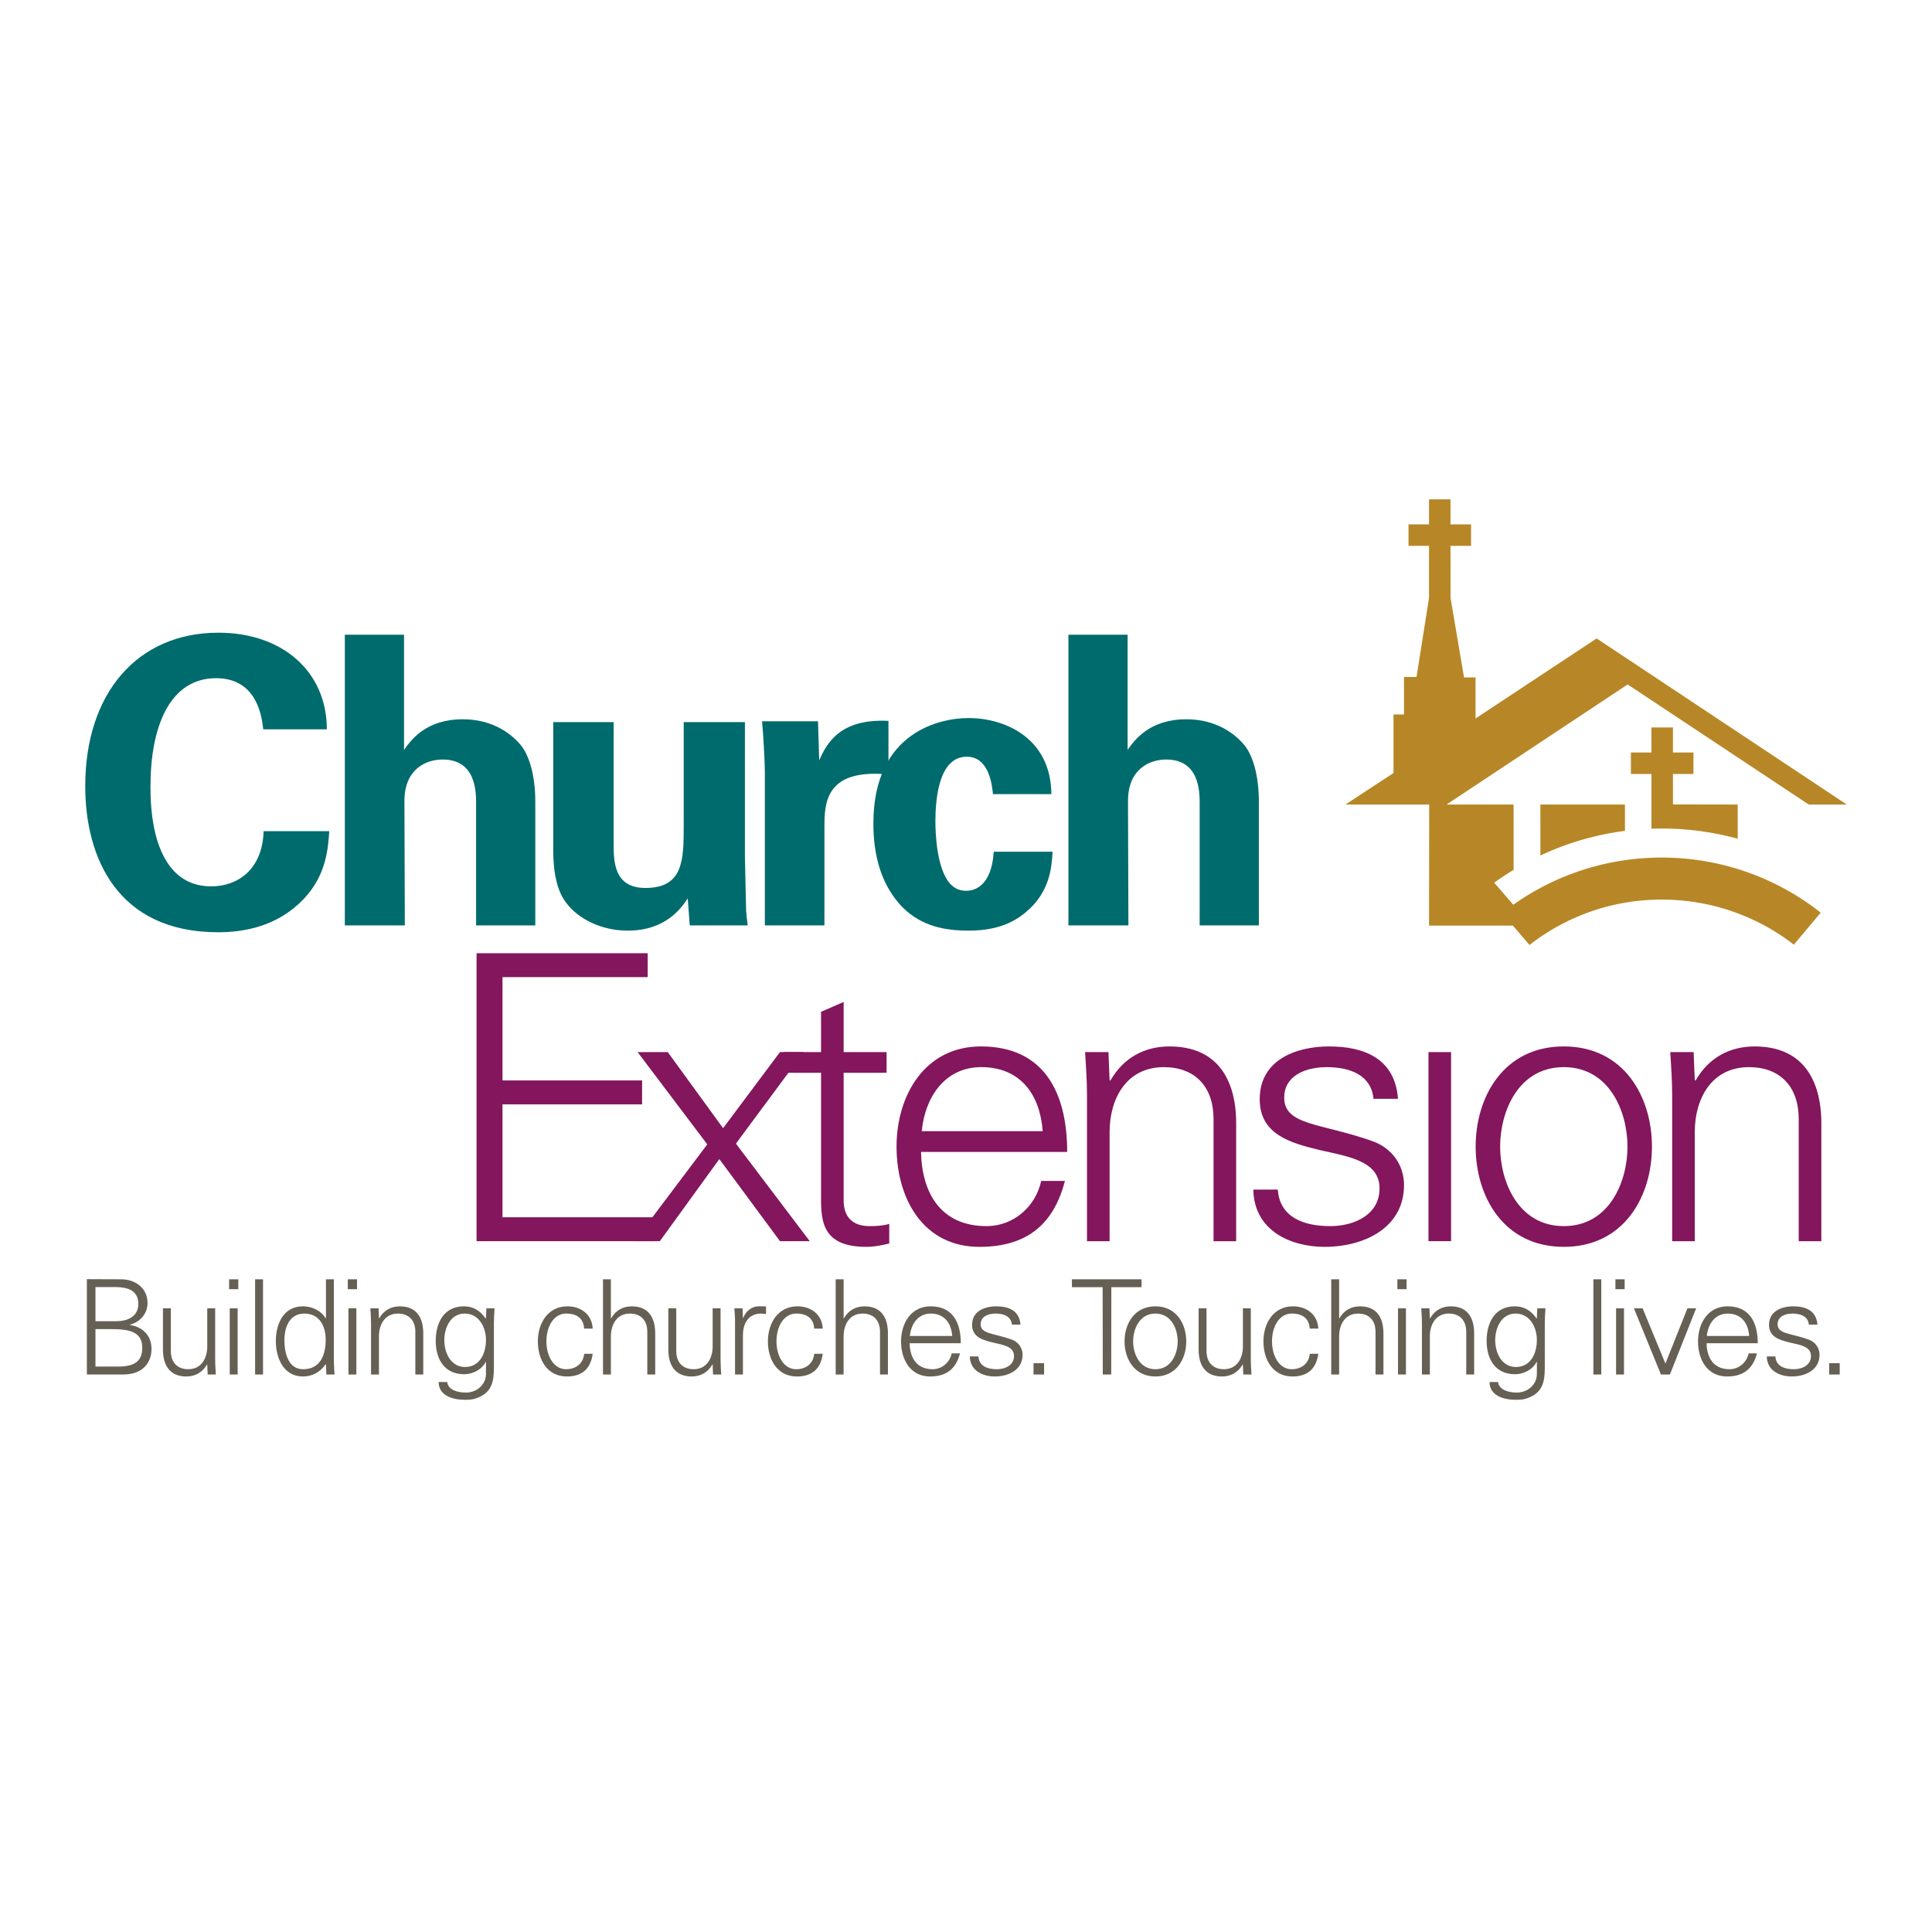 <svg xmlns="http://www.w3.org/2000/svg" width="2500" height="2500" viewBox="0 0 192.756 192.756"><g fill-rule="evenodd" clip-rule="evenodd"><path fill="#fff" d="M0 0h192.756v192.756H0V0z"/><path fill="#83165d" d="M65.217 123.834v-2.389H50.134v-11.261h13.929v-2.389H50.134V97.488h14.487v-2.387H47.547v28.733h17.67z"/><path fill="#83165d" d="M72.144 112.559l-5.525-7.594h-3.007l6.953 9.209-7.216 9.584-.075.076h2.556l5.938-8.193 6.051 8.193h2.97l-7.367-9.734 6.766-9.135h-2.369l-5.675 7.594z"/><path d="M81.917 118.797c0 2.557-.263 5.602 4.51 5.602.751 0 1.578-.152 2.293-.34v-1.953c-.602.188-1.278.225-1.955.225-1.729 0-2.631-.939-2.594-2.668v-12.629h4.285v-2.068h-4.285v-4.998l-2.255.979v4.02h-3.759v2.068h3.759v11.762h.001zM106.473 114.926c0-5.9-2.293-10.523-8.607-10.523-5.6 0-8.418 4.887-8.418 9.998 0 5.148 2.631 9.998 8.268 9.998 4.549 0 7.367-2.068 8.531-6.578h-2.367c-.564 2.594-2.781 4.51-5.449 4.51-4.624 0-6.465-3.383-6.54-7.404h14.582v-.001zm-14.508-2.067c.301-3.309 2.255-6.391 5.938-6.391 3.91 0 5.865 2.744 6.127 6.391H91.965zM110.703 112.971c0-3.381 1.691-6.502 5.412-6.502 3.082 0 4.961 1.918 4.961 5.188v12.178h2.256v-11.803c0-2.18-.49-7.629-6.654-7.629-2.441 0-4.584 1.09-5.9 3.42l-.074-.074-.113-2.783h-2.33c.074 1.279.188 2.783.188 4.248v14.621h2.256v-10.864h-.002zM125.682 109.664c0 3.496 3.008 4.359 5.977 5.074 3.008.676 5.977 1.127 5.977 3.834 0 2.631-2.52 3.758-4.924 3.758-2.557 0-5.037-.826-5.225-3.646h-2.443c.074 4.172 3.834 5.715 7.104 5.715 3.984 0 7.932-1.918 7.932-6.164 0-2.031-1.242-3.723-3.195-4.398-5.111-1.805-8.758-1.541-8.758-4.322 0-2.217 2.143-3.045 4.248-3.045 2.33 0 4.434.789 4.66 3.158h2.443c-.301-3.984-3.309-5.225-6.879-5.225-3.308-.001-6.917 1.353-6.917 5.261zM142.52 104.965v18.869h2.255v-18.869h-2.255zM162.375 114.4c0 3.494-1.805 7.93-6.354 7.93-4.547 0-6.352-4.436-6.352-7.93 0-3.496 1.805-7.932 6.352-7.932 4.549.001 6.354 4.436 6.354 7.932zm-6.354-9.998c-6.014 0-8.795 5.037-8.795 9.998s2.781 9.998 8.795 9.998 8.795-5.037 8.795-9.998-2.781-9.998-8.795-9.998zM169.086 112.971c0-3.381 1.691-6.502 5.412-6.502 3.082 0 4.961 1.918 4.961 5.188v12.178h2.256v-11.803c0-2.18-.49-7.629-6.654-7.629-2.443 0-4.586 1.09-5.9 3.42l-.074-.074-.113-2.783h-2.33c.074 1.279.188 2.783.188 4.248v14.621h2.256v-10.864h-.002z" fill="#83165d"/><path d="M32.609 72.765c0-5.784-4.459-9.641-10.807-9.641-8.156 0-13.298 6.106-13.298 15.305 0 7.19 3.254 14.582 13.258 14.582 2.651 0 5.905-.603 8.477-3.254 2.33-2.41 2.491-5.102 2.611-6.829h-6.548c-.121 3.856-2.611 5.503-5.223 5.503-6.066 0-6.066-8.235-6.066-9.962 0-5.986 1.928-10.806 6.548-10.806 4.219 0 4.58 4.098 4.701 5.102h6.347zM34.404 92.328h5.986l-.04-12.413c0-3.173 2.129-4.137 3.817-4.137 3.334 0 3.334 3.253 3.334 4.418v12.131h5.906V79.996c0-2.651-.603-4.499-1.326-5.503-.964-1.245-2.893-2.731-5.906-2.731-3.696 0-5.182 2.089-5.865 3.053v-11.49h-5.906v29.003zM55.197 72.042v12.613c0 1.004 0 3.816 1.326 5.463 1.125 1.486 3.375 2.731 6.107 2.731 3.857 0 5.383-2.33 5.986-3.213l.201 2.691h5.785c-.08-.562-.12-.924-.161-1.486 0-.522-.04-1.045-.121-5.423V72.042h-6.106v10.243c0 3.455 0 6.307-3.817 6.307-3.174 0-3.174-2.691-3.174-4.459V72.042h-6.026zM76.308 92.328h5.946V82.326c0-2.53.361-5.624 6.388-5.062v-5.343c-4.821-.241-6.146 2.21-6.91 3.937l-.12-3.896h-5.584c.12 1.165.281 4.097.281 5.061v15.305h-.001z" fill="#006b6d"/><path d="M104.895 79.233c-.041-5.504-4.5-7.593-8.277-7.593-2.691 0-9.481 1.286-9.481 10.525 0 3.254.803 5.945 2.571 7.994 1.848 2.089 4.219 2.691 6.91 2.691 2.531 0 4.339-.643 5.785-1.888 2.332-1.968 2.531-4.419 2.613-5.985h-5.867c-.24 3.615-2.088 3.896-2.731 3.896-.442 0-1.044-.08-1.607-.683-1.366-1.486-1.486-5.101-1.486-6.226 0-2.209.321-6.467 3.133-6.467 2.291 0 2.531 3.013 2.611 3.736h5.826zM106.596 92.328h5.986l-.041-12.413c0-3.173 2.129-4.137 3.816-4.137 3.334 0 3.334 3.253 3.334 4.418v12.131h5.906V79.996c0-2.651-.602-4.499-1.326-5.503-.963-1.245-2.891-2.731-5.904-2.731-3.697 0-5.184 2.089-5.865 3.053v-11.49h-5.906v29.003z" fill="#006b6d"/><path d="M9.524 132.607h1.579c1.79 0 3.092.25 3.092 1.869 0 1.461-.947 1.895-2.579 1.867H9.524v-3.736zm0-.789v-3.408h2.026c1.119.014 2.25.291 2.25 1.678 0 1.295-1.105 1.73-2.21 1.73H9.524l2.763 5.316c2.065 0 2.829-1.291 2.829-2.539 0-1.355-.869-2.197-2.158-2.408v-.027c1-.236 1.763-1.094 1.763-2.152 0-1.518-1.237-2.373-2.645-2.373l-3.408-.014v9.514h3.618l-2.762-5.317zM20.678 134.332c0 1.184-.592 2.275-1.895 2.275-1.079 0-1.737-.67-1.737-1.814v-4.264h-.789v4.131c0 .764.171 2.672 2.329 2.672.855 0 1.605-.383 2.066-1.197l.026.025.04.975h.816c-.026-.447-.066-.975-.066-1.488v-5.117h-.79v3.802zM22.922 130.529v6.605h.789v-6.605h-.789zm.855-2.894h-.92v.986h.92v-.986zM26.241 127.635h-.789v9.5h.789v-9.5zM32.494 133.674c0 1.5-.526 2.934-2.25 2.934-1.513 0-1.868-1.67-1.868-2.895 0-1.264.487-2.658 1.987-2.658 1.539 0 2.131 1.277 2.131 2.619zm.066 3.461h.816c-.026-.447-.066-.975-.066-1.488v-8.012h-.79v3.867l-.026.027c-.46-.777-1.382-1.197-2.263-1.197-1.961 0-2.711 1.762-2.711 3.473 0 1.658.75 3.527 2.711 3.527.921 0 1.723-.436 2.263-1.225l.026.053.04.975zM34.764 130.529v6.605h.79v-6.605h-.79zm.856-2.894h-.921v.986h.921v-.986zM37.807 133.332c0-1.186.592-2.277 1.895-2.277 1.079 0 1.737.672 1.737 1.816v4.264h.79v-4.133c0-.762-.171-2.67-2.329-2.67-.855 0-1.605.381-2.066 1.197l-.026-.027-.04-.973h-.815c.026.447.065.973.065 1.486v5.119h.79v-3.802h-.001zM48.485 133.688c0 1.289-.579 2.697-2.092 2.697-1.447 0-2.065-1.461-2.065-2.672s.605-2.658 2.039-2.658c1.421 0 2.118 1.369 2.118 2.633zm0-2.186l-.026.053c-.526-.762-1.21-1.223-2.171-1.223-2.013 0-2.815 1.658-2.815 3.447 0 1.816.855 3.328 2.842 3.328.855 0 1.764-.461 2.145-1.236h.026v1.236c-.026 1.105-.974 1.83-2 1.83-.842 0-1.776-.264-1.868-1.053h-.855c0 1.367 1.421 1.775 2.619 1.775.618 0 .974-.053 1.5-.303 1.46-.684 1.395-2.064 1.395-3.381v-3.961c0-.514.039-1.039.065-1.486h-.815l-.042.974zM59.134 132.555c-.066-1.408-1.171-2.223-2.526-2.223-1.961 0-2.947 1.709-2.947 3.5 0 1.803.921 3.5 2.895 3.5 1.5 0 2.369-.75 2.579-2.264h-.855c-.065.908-.776 1.539-1.803 1.539-1.21 0-1.96-1.275-1.96-2.789 0-1.5.75-2.764 1.96-2.764 1.093 0 1.737.486 1.803 1.5h.854v.001zM60.95 127.635h-.79v9.5h.79v-3.803c0-1.186.592-2.277 1.895-2.277 1.079 0 1.736.672 1.736 1.816v4.264h.79v-4.133c0-.762-.171-2.67-2.329-2.67-.855 0-1.605.381-2.066 1.197h-.026v-3.894zM71.102 134.332c0 1.184-.592 2.275-1.895 2.275-1.079 0-1.737-.67-1.737-1.814v-4.264h-.79v4.131c0 .764.171 2.672 2.329 2.672.855 0 1.605-.383 2.065-1.197l.026.025.04.975h.816c-.026-.447-.065-.975-.065-1.488v-5.117h-.79v3.802h.001zM74.123 133.16c.026-1.264.645-2.105 1.816-2.105.158 0 .329.039.487.053v-.764c-.263-.012-.526-.025-.79-.012-.658.025-1.25.5-1.487 1.17h-.026l-.039-.973h-.816c.026.447.079.973.066 1.486v5.119h.789v-3.974zM82.088 132.555c-.066-1.408-1.171-2.223-2.526-2.223-1.961 0-2.948 1.709-2.948 3.5 0 1.803.921 3.5 2.895 3.5 1.5 0 2.369-.75 2.579-2.264h-.855c-.065.908-.776 1.539-1.802 1.539-1.211 0-1.961-1.275-1.961-2.789 0-1.5.75-2.764 1.961-2.764 1.092 0 1.737.486 1.802 1.5h.855v.001zM84.167 127.635h-.79v9.5h.79v-3.803c0-1.186.592-2.277 1.895-2.277 1.079 0 1.737.672 1.737 1.816v4.264h.79v-4.133c0-.762-.17-2.67-2.329-2.67-.855 0-1.605.381-2.065 1.197h-.026v-3.894h-.002zM95.858 134.016c0-2.066-.803-3.684-3.013-3.684-1.96 0-2.947 1.709-2.947 3.5 0 1.803.921 3.5 2.895 3.5 1.592 0 2.579-.725 2.987-2.303h-.829c-.197.908-.974 1.578-1.908 1.578-1.618 0-2.263-1.184-2.29-2.592h5.105v.001zm-5.079-.725c.105-1.156.79-2.236 2.079-2.236 1.369 0 2.053.961 2.145 2.236h-4.224zM96.984 132.174c0 1.225 1.053 1.525 2.092 1.775 1.053.238 2.092.396 2.092 1.342 0 .922-.881 1.316-1.723 1.316-.896 0-1.764-.289-1.83-1.275h-.855c.026 1.461 1.341 2 2.488 2 1.395 0 2.775-.672 2.775-2.158 0-.711-.434-1.303-1.119-1.539-1.789-.633-3.064-.541-3.064-1.514 0-.777.75-1.066 1.486-1.066.816 0 1.553.277 1.631 1.105h.855c-.105-1.395-1.158-1.828-2.408-1.828-1.156 0-2.42.473-2.42 1.842zM104.168 137.135v-1.133h-1.053v1.133h1.053zM110.023 137.135h.844l.012-8.711h3.014v-.789h-6.948v.789h3.067l.011 8.711z" fill="#666054"/><path d="M117.498 133.832c0 1.223-.631 2.775-2.223 2.775s-2.223-1.553-2.223-2.775c0-1.225.631-2.777 2.223-2.777s2.223 1.552 2.223 2.777zm-2.223-3.5c-2.105 0-3.08 1.762-3.08 3.5 0 1.736.975 3.5 3.08 3.5s3.078-1.764 3.078-3.5c.001-1.738-.972-3.5-3.078-3.5zM124.006 134.332c0 1.184-.592 2.275-1.895 2.275-1.078 0-1.736-.67-1.736-1.814v-4.264h-.789v4.131c0 .764.17 2.672 2.328 2.672.855 0 1.605-.383 2.066-1.197l.025.025.039.975h.816c-.027-.447-.066-.975-.066-1.488v-5.117h-.789v3.802h.001zM131.527 132.555c-.066-1.408-1.172-2.223-2.527-2.223-1.961 0-2.947 1.709-2.947 3.5 0 1.803.922 3.5 2.895 3.5 1.5 0 2.369-.75 2.58-2.264h-.855c-.066.908-.777 1.539-1.803 1.539-1.211 0-1.961-1.275-1.961-2.789 0-1.5.75-2.764 1.961-2.764 1.092 0 1.736.486 1.803 1.5h.854v.001zM133.605 127.635h-.789v9.5h.789v-3.803c0-1.186.592-2.277 1.895-2.277 1.08 0 1.736.672 1.736 1.816v4.264h.791v-4.133c0-.762-.172-2.67-2.33-2.67-.855 0-1.605.381-2.064 1.197h-.027v-3.894h-.001zM139.48 130.529v6.605h.791v-6.605h-.791zm.856-2.894h-.92v.986h.92v-.986zM142.656 133.332c0-1.186.592-2.277 1.895-2.277 1.078 0 1.736.672 1.736 1.816v4.264h.789v-4.133c0-.762-.17-2.67-2.328-2.67-.855 0-1.605.381-2.066 1.197l-.025-.027-.041-.973h-.814c.025.447.064.973.064 1.486v5.119h.791v-3.802h-.001zM153.334 133.688c0 1.289-.58 2.697-2.092 2.697-1.447 0-2.066-1.461-2.066-2.672s.605-2.658 2.039-2.658c1.422 0 2.119 1.369 2.119 2.633zm0-2.186l-.027.053c-.525-.762-1.209-1.223-2.17-1.223-2.014 0-2.816 1.658-2.816 3.447 0 1.816.855 3.328 2.842 3.328.855 0 1.764-.461 2.145-1.236h.027v1.236c-.027 1.105-.975 1.83-2 1.83-.842 0-1.777-.264-1.869-1.053h-.855c0 1.367 1.422 1.775 2.619 1.775.619 0 .975-.053 1.5-.303 1.461-.684 1.395-2.064 1.395-3.381v-3.961c0-.514.039-1.039.066-1.486h-.816l-.041.974zM159.76 127.635h-.789v9.5h.789v-9.5zM161.236 130.529v6.605h.789v-6.605h-.789zm.856-2.894h-.922v.986h.922v-.986zM163.014 130.529l2.699 6.606h.894l2.618-6.606h-.868l-2.197 5.512-2.277-5.512h-.869zM175.371 134.016c0-2.066-.803-3.684-3.014-3.684-1.961 0-2.947 1.709-2.947 3.5 0 1.803.92 3.5 2.895 3.5 1.592 0 2.578-.725 2.986-2.303h-.828c-.197.908-.975 1.578-1.908 1.578-1.619 0-2.264-1.184-2.289-2.592h5.105v.001zm-5.08-.725c.105-1.156.789-2.236 2.08-2.236 1.367 0 2.053.961 2.145 2.236h-4.225zM176.496 132.174c0 1.225 1.053 1.525 2.092 1.775 1.053.238 2.092.396 2.092 1.342 0 .922-.881 1.316-1.723 1.316-.895 0-1.764-.289-1.83-1.275h-.855c.027 1.461 1.344 2 2.488 2 1.395 0 2.775-.672 2.775-2.158 0-.711-.434-1.303-1.117-1.539-1.791-.633-3.066-.541-3.066-1.514 0-.777.75-1.066 1.486-1.066.816 0 1.553.277 1.633 1.105h.855c-.107-1.395-1.158-1.828-2.408-1.828-1.158 0-2.422.473-2.422 1.842zM183.549 137.135v-1.133h-1.053v1.133h1.053z" fill="#666054"/><path d="M144.324 80.268l18.066-11.98 18.068 11.98h3.793l-24.955-16.572-12.08 7.986v-4.093h-1.148l-1.348-7.937v-5.191h2.047v-2.146h-2.047v-2.496h-2.145v2.496h-2.047v2.146h2.047v5.191l-1.248 7.887h-1.248v3.744h-1.049v5.84l-4.791 3.145h8.352l-.016 12.08h8.369l1.656 1.934a21.357 21.357 0 0 1 13.184-4.529c4.957 0 9.553 1.672 13.188 4.496l2.682-3.193a25.595 25.595 0 0 0-8.293-4.359 25.654 25.654 0 0 0-8.562-1.118 25.5 25.5 0 0 0-13.82 4.689l-1.902-2.201a28.664 28.664 0 0 1 1.936-1.28l-.002-6.518h-6.687v-.001z" fill="#b78727"/><path d="M162.123 82.896a28.299 28.299 0 0 0-8.436 2.457l-.004-5.085h8.436l.004 2.628zM164.766 82.681a28.625 28.625 0 0 1 8.606 1v-3.413l-6.459-.012-.004-3.033h2.047v-2.146h-2.047v-2.496h-2.146v2.496h-2.047v2.146h2.047l.003 5.458z" fill="#b78727"/></g></svg>